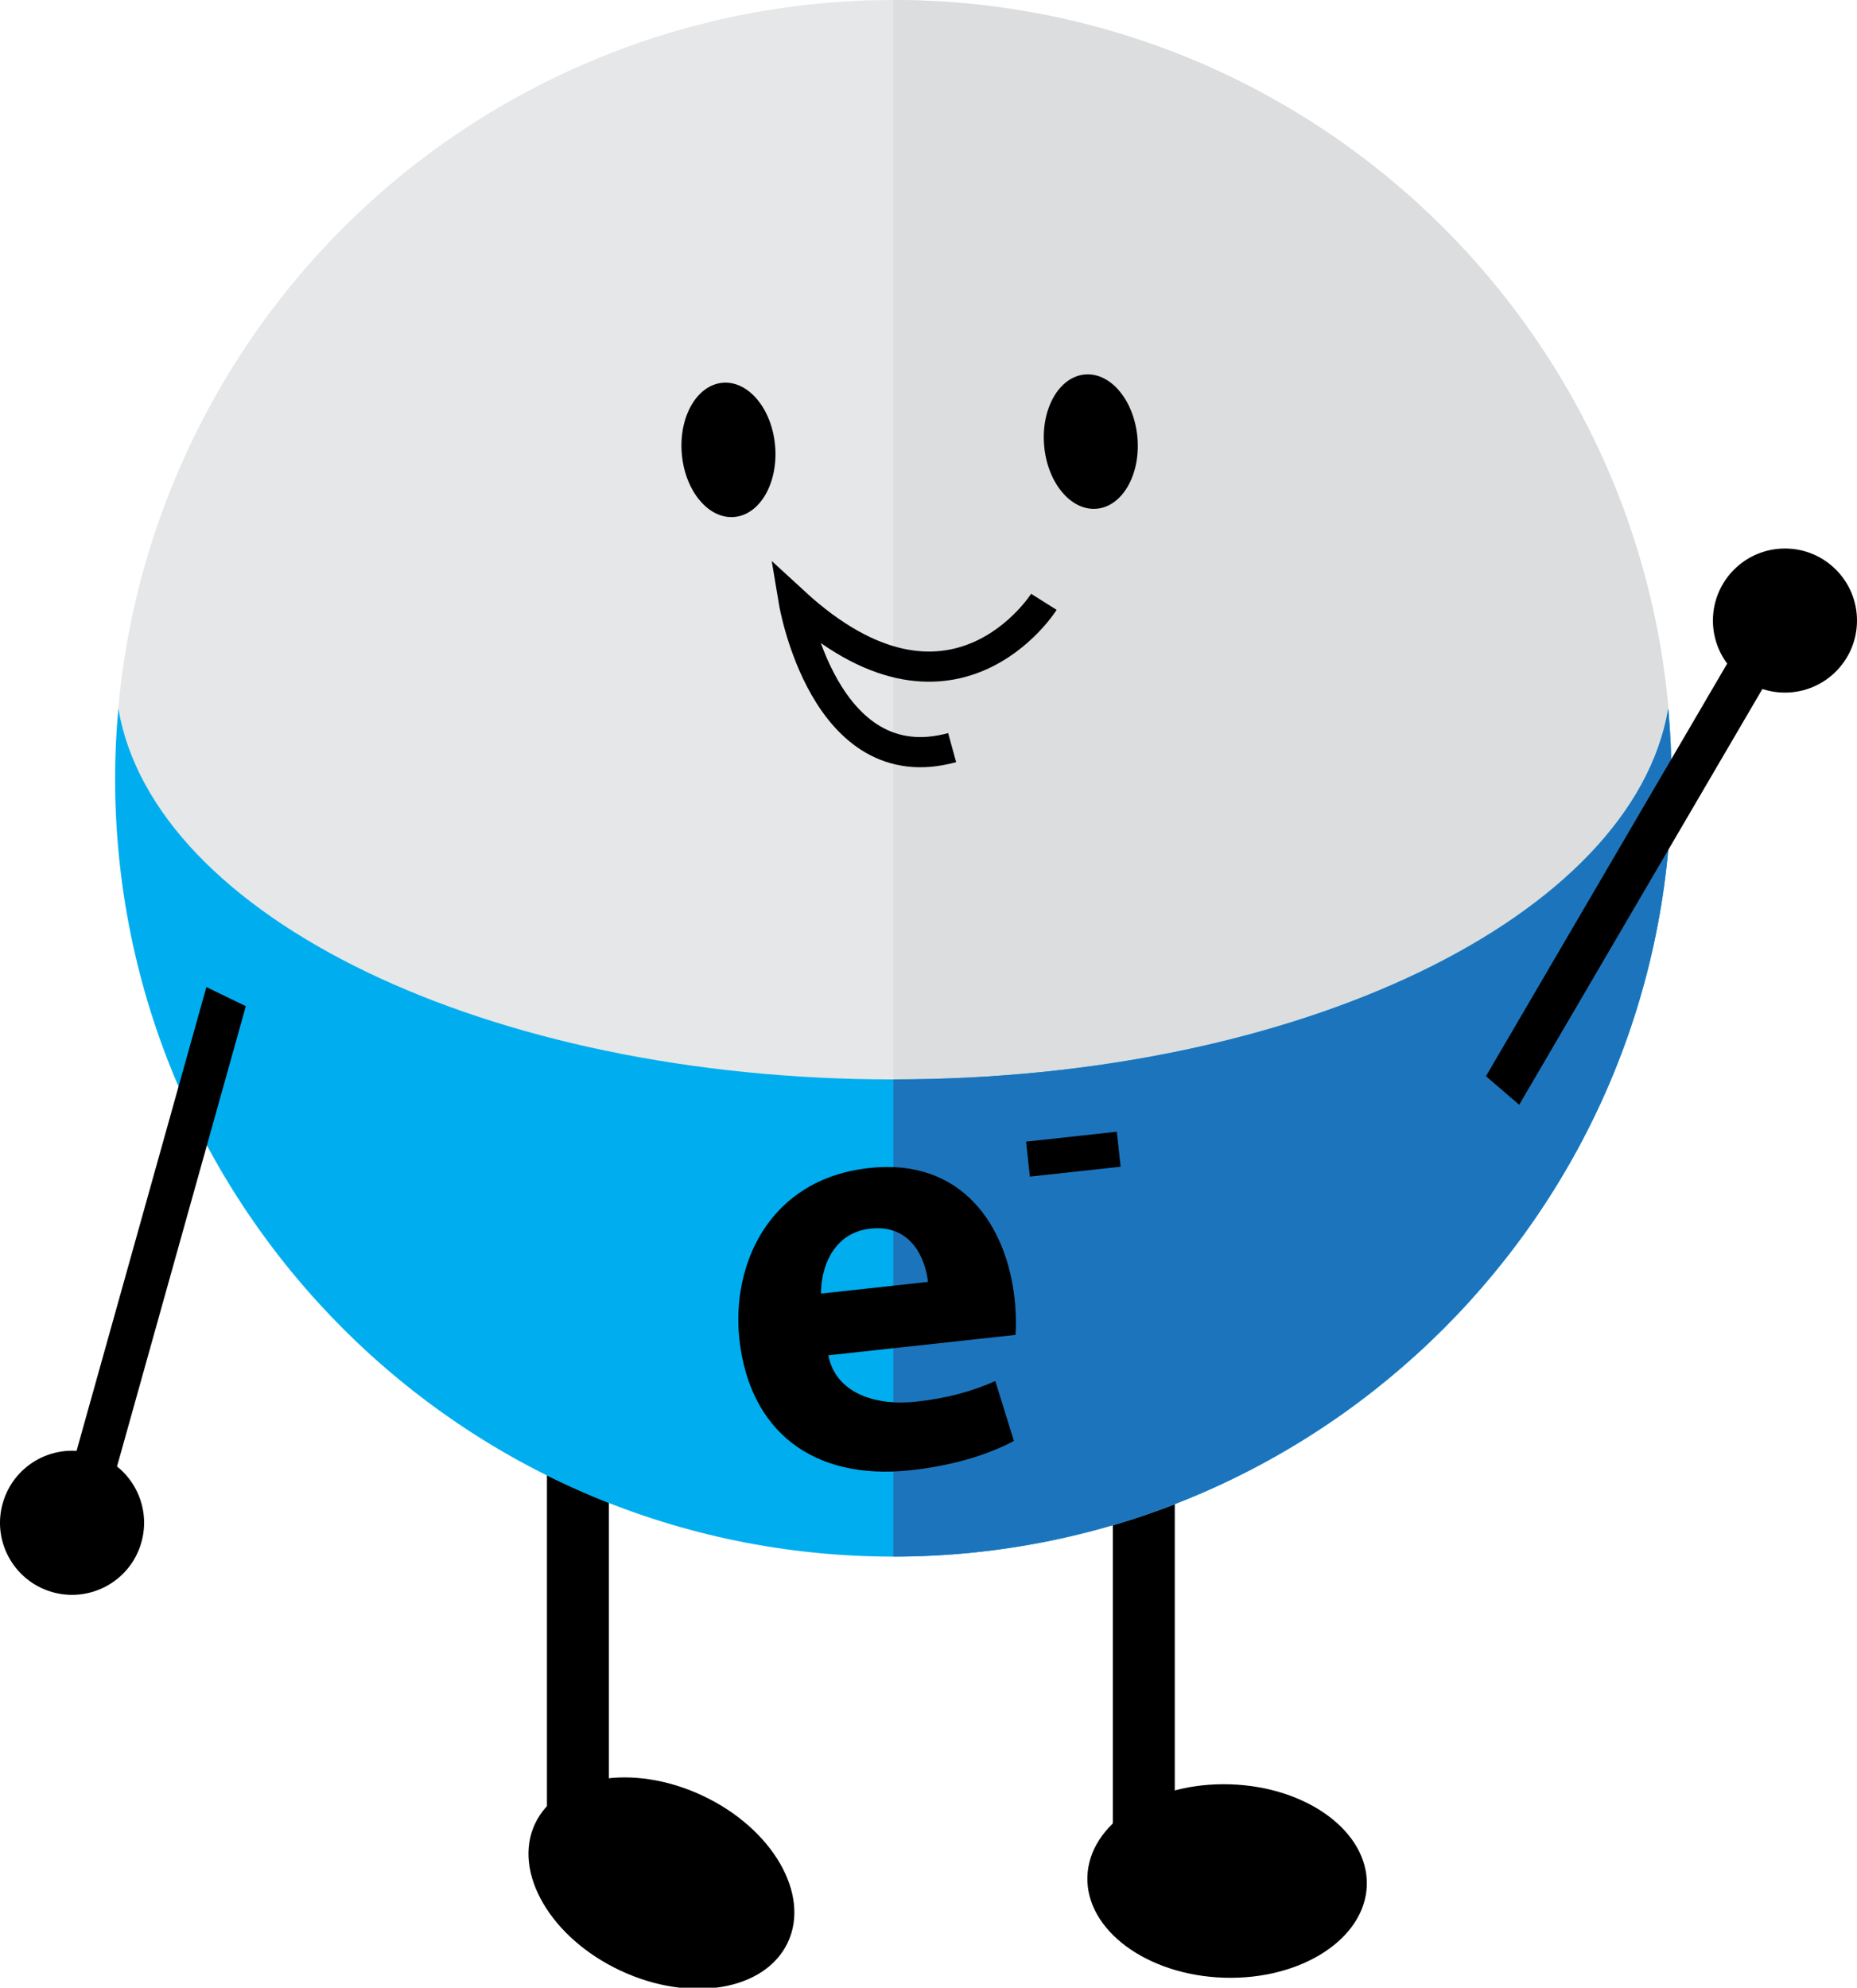 <?xml version="1.0" encoding="utf-8"?>
<!-- Generator: Adobe Illustrator 15.0.0, SVG Export Plug-In . SVG Version: 6.00 Build 0)  -->
<!DOCTYPE svg PUBLIC "-//W3C//DTD SVG 1.1//EN" "http://www.w3.org/Graphics/SVG/1.1/DTD/svg11.dtd">
<svg version="1.1" id="Layer_1" xmlns="http://www.w3.org/2000/svg" xmlns:xlink="http://www.w3.org/1999/xlink" x="0px" y="0px"
	 width="92.366px" height="98.854px" viewBox="0 0 92.366 98.854" enable-background="new 0 0 92.366 98.854" xml:space="preserve">
<rect x="27.205" y="70.056" width="3.079" height="23.538"/>
<g>
	<ellipse transform="matrix(-0.905 -0.424 0.424 -0.905 23.005 192.31)" cx="32.917" cy="93.593" rx="6.949" ry="4.809"/>
</g>
<rect x="55.353" y="70.056" width="3.079" height="23.538"/>
<g>
	<ellipse transform="matrix(-1 -0.031 0.031 -1 119.197 189.034)" cx="61.063" cy="93.593" rx="6.949" ry="4.809"/>
</g>
<g>
	<circle fill="#E6E7E8" cx="44.433" cy="38.707" r="38.707"/>
</g>
<g>
	<path fill="#DCDDDE" d="M44.433,0C65.81,0,83.14,17.33,83.14,38.707c0,21.376-17.33,38.707-38.707,38.707"/>
</g>
<g>
	<g>
		<path fill="#00AEEF" d="M44.433,53.683c-20.21,0-36.793-8.104-38.545-18.438c-0.102,1.142-0.162,2.294-0.162,3.462
			c0,21.376,17.329,38.707,38.707,38.707c21.377,0,38.707-17.33,38.707-38.707c0-1.167-0.061-2.32-0.162-3.462
			C81.224,45.579,64.642,53.683,44.433,53.683z"/>
	</g>
</g>
<g>
	<ellipse transform="matrix(0.996 -0.086 0.086 0.996 -1.799 3.222)" cx="36.254" cy="22.359" rx="2.33" ry="3.351"/>
</g>
<g>
	<ellipse transform="matrix(0.996 -0.087 0.087 0.996 -1.702 4.787)" cx="54.261" cy="21.984" rx="2.329" ry="3.352"/>
</g>
<g>
	<g>
		<path fill="#1C75BC" d="M44.433,77.413c21.377,0,38.707-17.33,38.707-38.707c0-1.167-0.061-2.32-0.162-3.462
			c-1.754,10.334-18.336,18.438-38.545,18.438"/>
	</g>
</g>
<g>
	<g>
		<path d="M41.202,67.403c0.35,1.847,2.279,2.533,4.377,2.305c1.537-0.167,2.758-0.51,3.928-1.025l0.924,2.979
			c-1.416,0.753-3.186,1.244-5.137,1.457c-4.908,0.534-8.025-1.997-8.518-6.519c-0.4-3.666,1.436-7.964,6.461-8.512
			c4.67-0.51,6.84,2.934,7.23,6.51c0.084,0.77,0.068,1.459,0.045,1.79L41.202,67.403z M46.157,63.753
			c-0.119-1.094-0.791-2.875-2.861-2.649c-1.893,0.206-2.473,2.005-2.459,3.229L46.157,63.753z"/>
	</g>
	<g>
		<path d="M55.55,56.284l0.189,1.74l-4.514,0.492l-0.189-1.74L55.55,56.284z"/>
	</g>
</g>
<g>
	<g>
		<g>
			<circle cx="88.783" cy="30.862" r="3.583"/>
		</g>
	</g>
	<g>
		<polygon points="75.564,54.942 73.91,53.522 87.147,30.886 88.806,32.306 		"/>
	</g>
</g>
<g>
	<g>
		<g>
			<path d="M2.529,79.158c1.893,0.581,3.898-0.479,4.479-2.37c0.584-1.894-0.479-3.898-2.37-4.481
				c-1.892-0.58-3.897,0.48-4.478,2.373C-0.424,76.57,0.638,78.574,2.529,79.158z"/>
		</g>
	</g>
	<g>
		<polygon points="10.266,49.089 12.228,50.04 5.159,75.295 3.196,74.342 		"/>
	</g>
</g>
<path fill="none" stroke="#000000" stroke-width="1.5" stroke-miterlimit="10" d="M51.922,29.931c0,0-4.562,7.25-12.438,0
	c0,0,1.5,9,7.875,7.25"/>
</svg>
